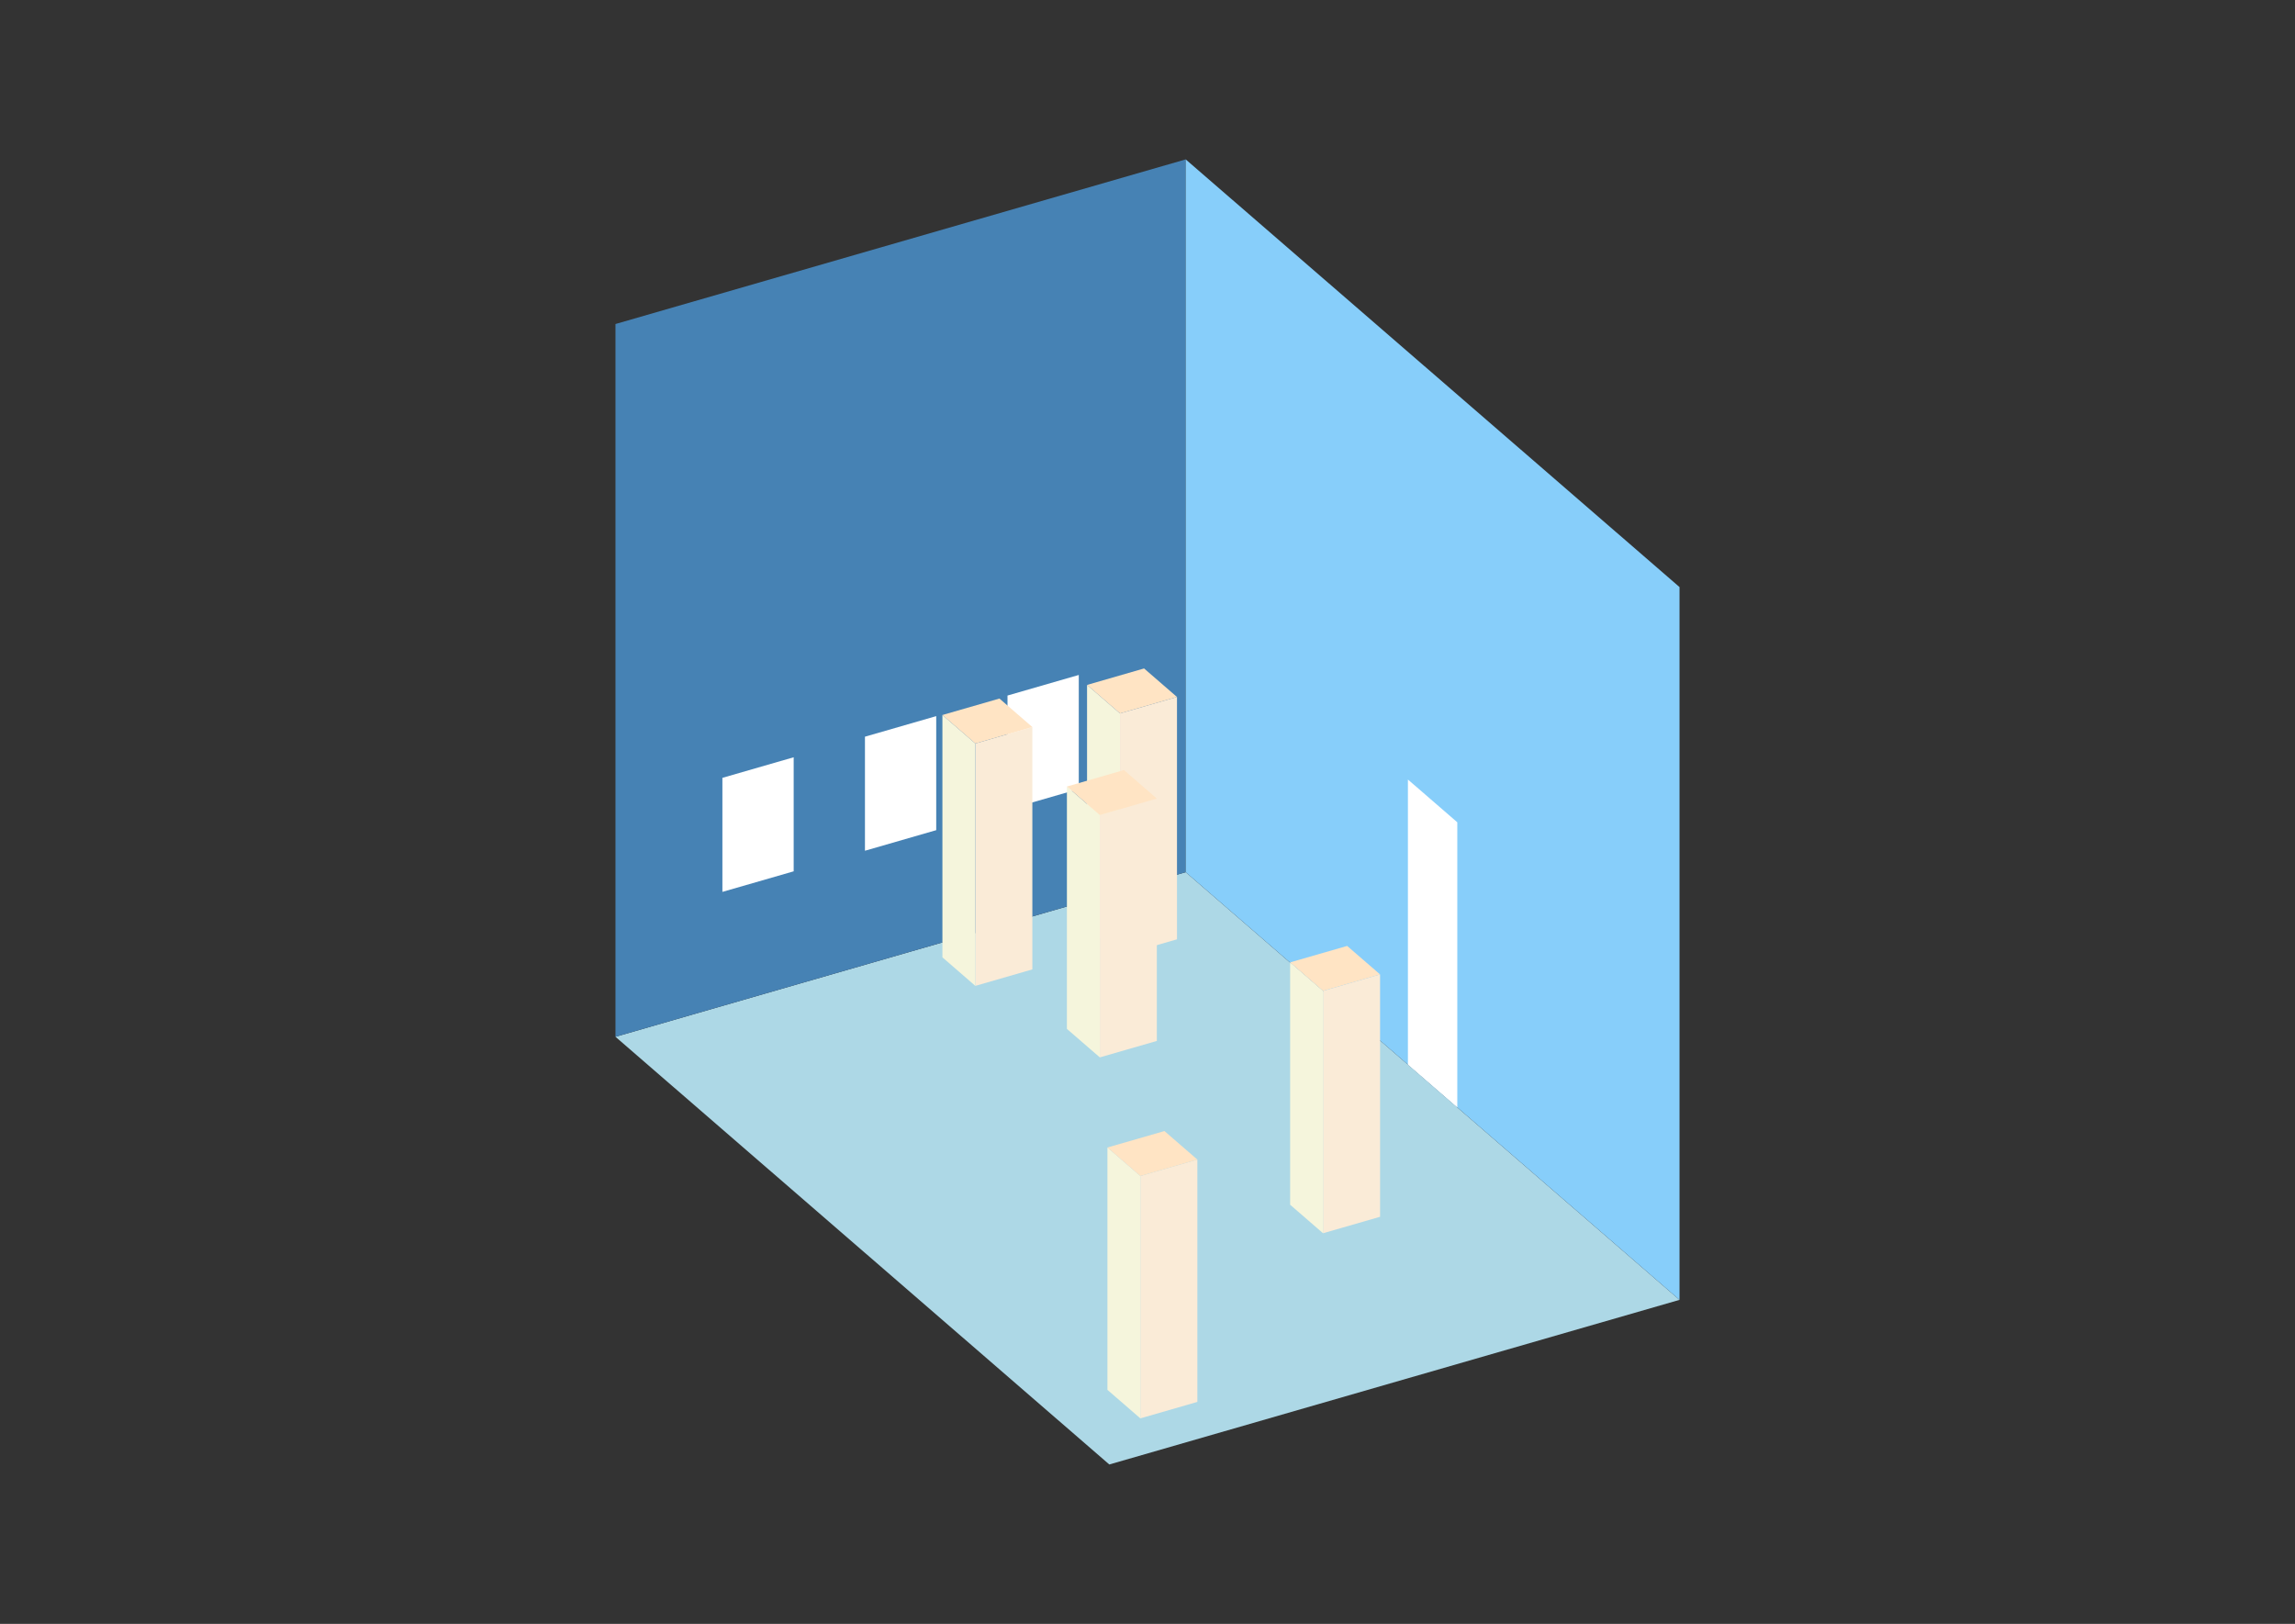 <?xml version="1.0" encoding="UTF-8"?>
<svg
  xmlns="http://www.w3.org/2000/svg"
  width="848"
  height="600"
  style="background-color:white"
>
  <rect width="100%" height="100%" fill="#333333" stroke="none"/>
  <polygon fill="lightblue" points="409.886,541.105 227.42,383.084 438.114,322.262 620.58,480.283" />
  <polygon fill="steelblue" points="227.42,383.084 227.42,119.717 438.114,58.895 438.114,322.262" />
  <polygon fill="lightskyblue" points="620.58,480.283 620.58,216.916 438.114,58.895 438.114,322.262" />
  <polygon fill="white" points="538.47,409.174 538.47,303.827 520.224,288.025 520.224,393.372" />
  <polygon fill="white" points="266.925,329.542 266.925,287.403 293.262,279.8 293.262,321.939" />
  <polygon fill="white" points="319.599,314.336 319.599,272.197 345.935,264.595 345.935,306.733" />
  <polygon fill="white" points="372.272,299.131 372.272,256.992 398.609,249.389 398.609,291.528" />
  <polygon fill="antiquewhite" points="488.869,455.664 488.869,366.119 509.938,360.037 509.938,449.582" />
  <polygon fill="beige" points="488.869,455.664 488.869,366.119 476.704,355.585 476.704,445.13" />
  <polygon fill="bisque" points="488.869,366.119 476.704,355.585 497.774,349.503 509.938,360.037" />
  <polygon fill="antiquewhite" points="421.354,524.067 421.354,434.523 442.424,428.44 442.424,517.985" />
  <polygon fill="beige" points="421.354,524.067 421.354,434.523 409.19,423.988 409.19,513.533" />
  <polygon fill="bisque" points="421.354,434.523 409.19,423.988 430.259,417.906 442.424,428.44" />
  <polygon fill="antiquewhite" points="413.829,353.146 413.829,263.601 434.898,257.519 434.898,347.064" />
  <polygon fill="beige" points="413.829,353.146 413.829,263.601 401.665,253.067 401.665,342.611" />
  <polygon fill="bisque" points="413.829,263.601 401.665,253.067 422.734,246.984 434.898,257.519" />
  <polygon fill="antiquewhite" points="406.386,390.688 406.386,301.144 427.456,295.061 427.456,384.606" />
  <polygon fill="beige" points="406.386,390.688 406.386,301.144 394.222,290.609 394.222,380.154" />
  <polygon fill="bisque" points="406.386,301.144 394.222,290.609 415.291,284.527 427.456,295.061" />
  <polygon fill="antiquewhite" points="360.385,364.264 360.385,274.719 381.455,268.637 381.455,358.181" />
  <polygon fill="beige" points="360.385,364.264 360.385,274.719 348.221,264.184 348.221,353.729" />
  <polygon fill="bisque" points="360.385,274.719 348.221,264.184 369.29,258.102 381.455,268.637" />
</svg>
